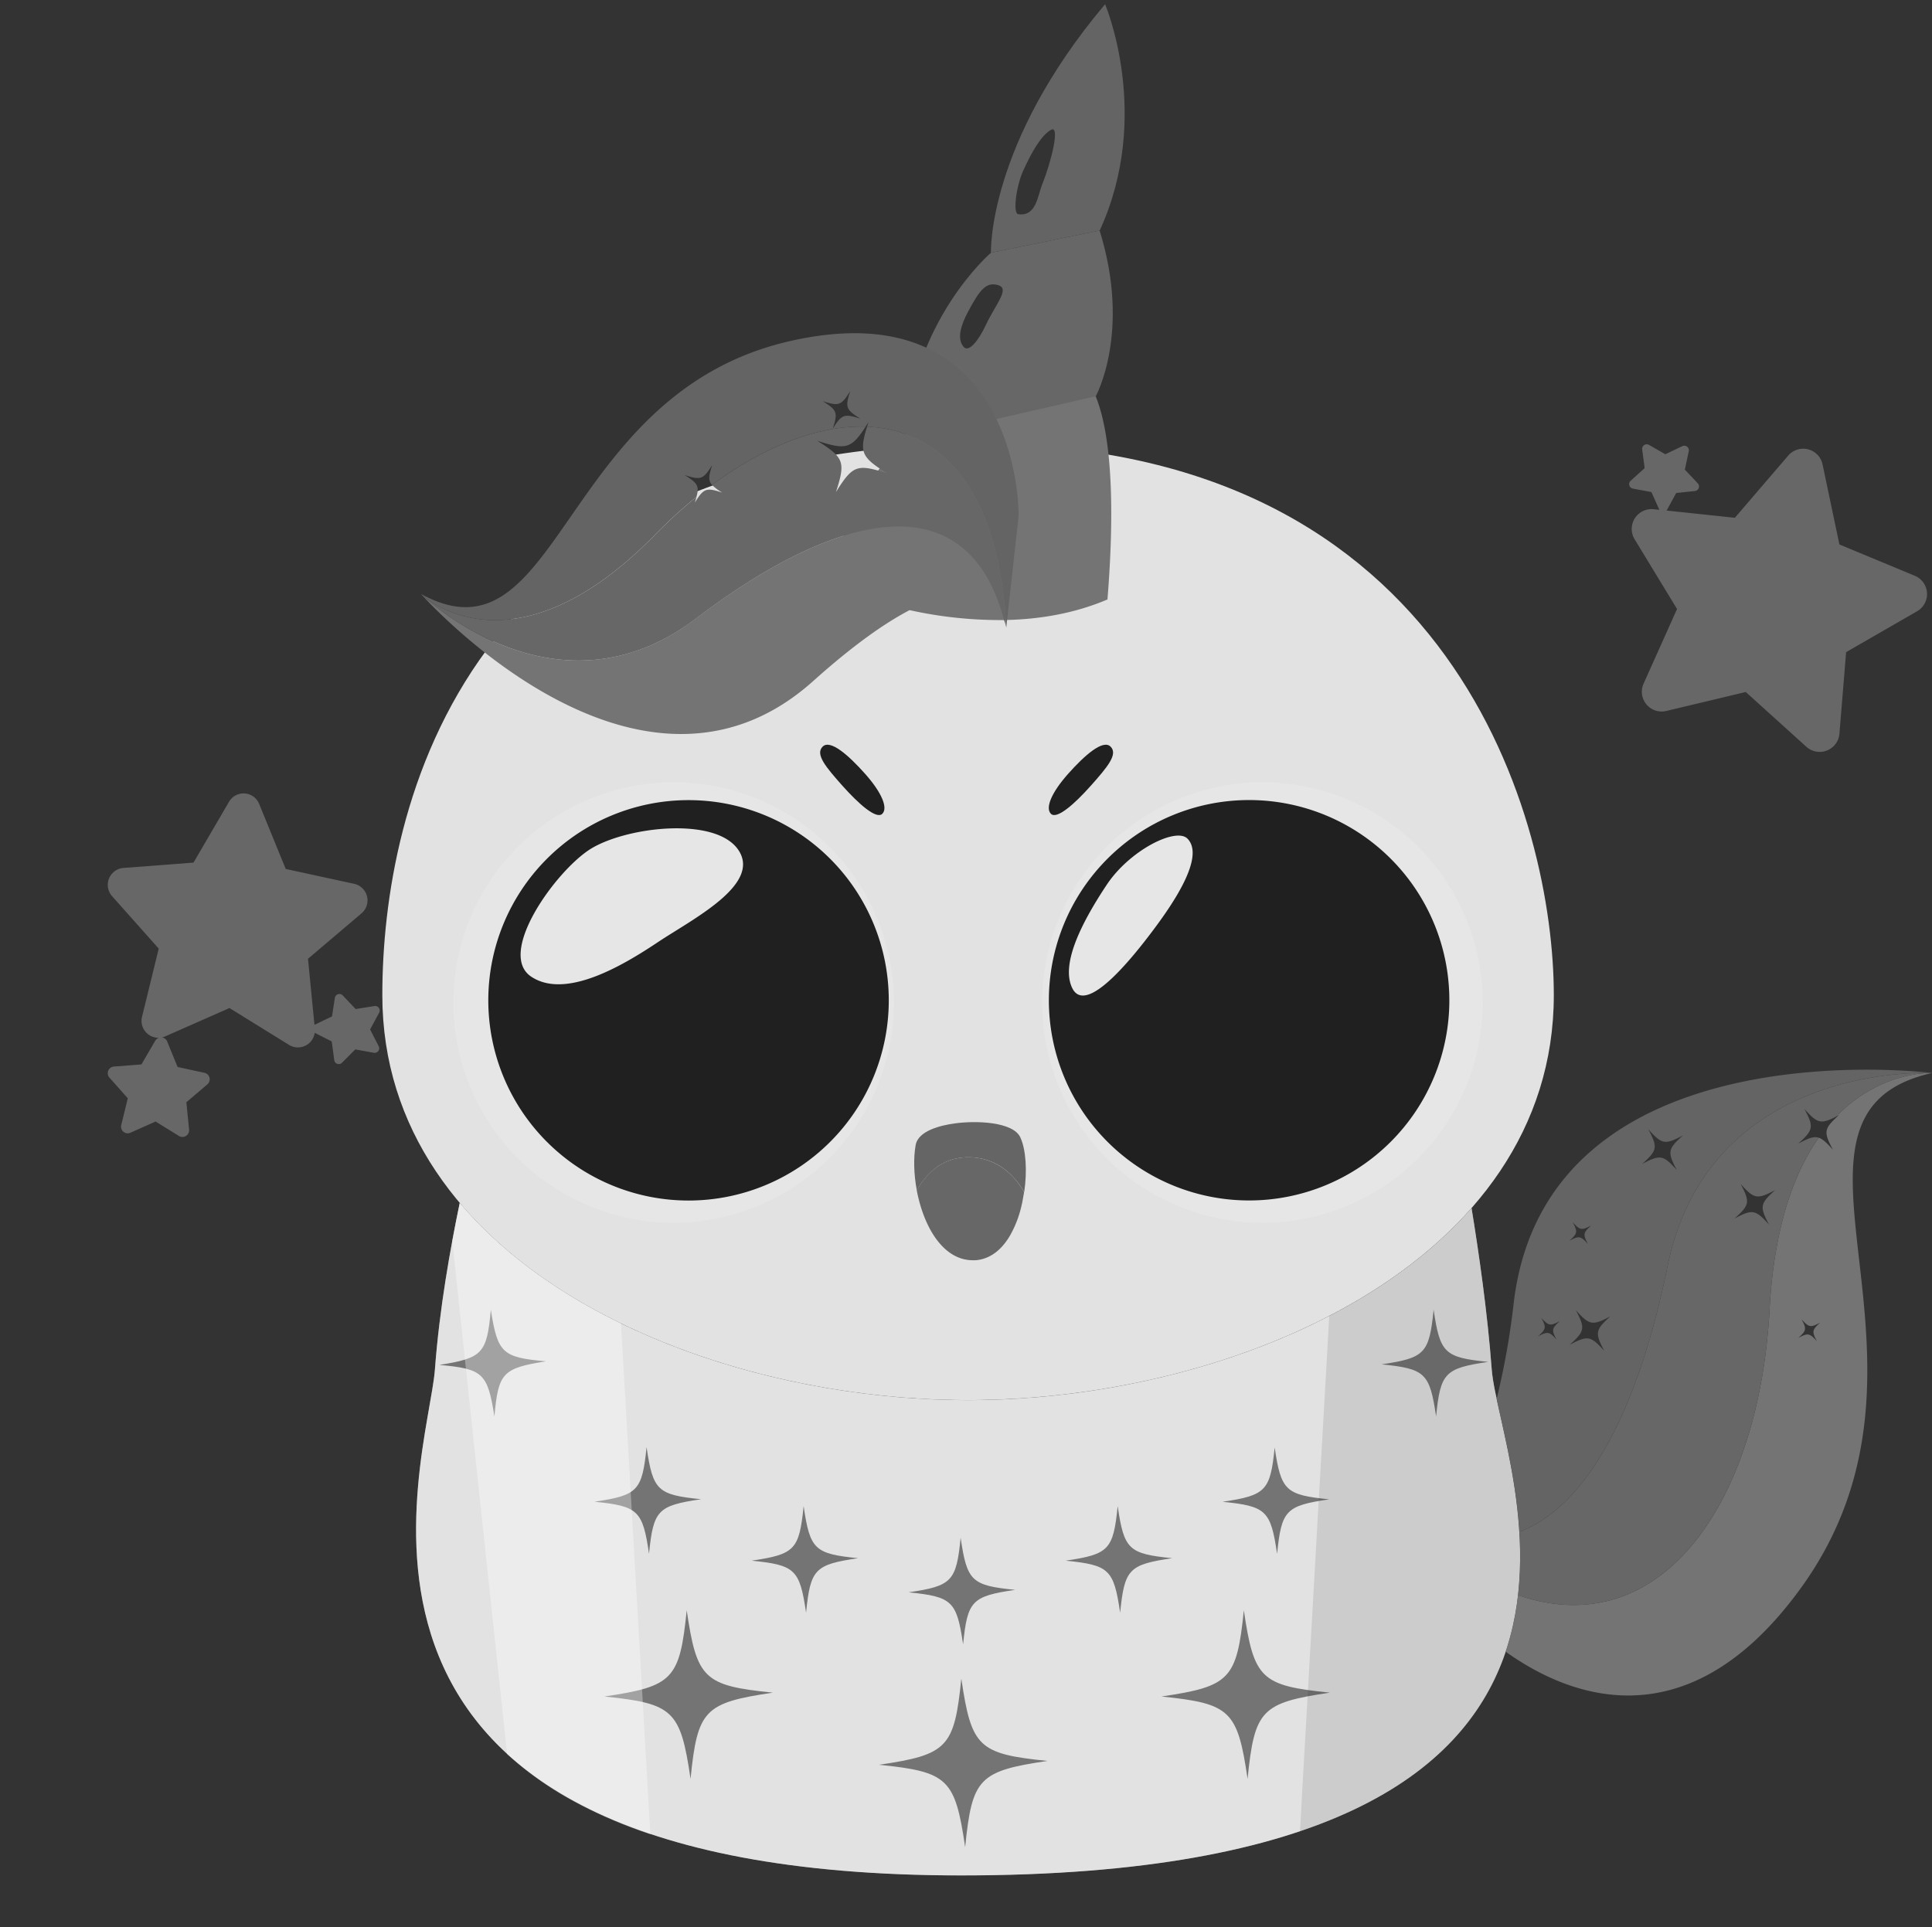 <svg xmlns="http://www.w3.org/2000/svg" viewBox="0 0 1032.39 1030"><rect x="0" y="0" width="1032.39" height="1030" fill="#333333" stroke="none"/><g id="ae79383e-83f7-4415-b79d-9fec8d7b9645" data-name="Layer 2"><g id="b5401068-3c38-403c-9e8c-6c6bf04807f9" data-name="Gray Scale"><rect width="1030" height="1030" style="fill:none"/><path d="M786.34,645.65c-59.8,68-170.62,102.65-269,102.65-100.53,0-212.72-35.61-271.66-105.43-5,23.94-10.85,56.43-13.28,89.09-3.57,47.88-84.68,270.35,281.35,270.35,390.74,0,287.21-219.55,283.41-270.35C794.83,701.28,790.25,669.65,786.34,645.65Z" style="fill:#747474"/><path d="M522.71,237.4c-275.42,0-318.41,194.39-318.41,294.46,0,142.93,168.55,216.44,313,216.44,143.34,0,313-73.51,313-216.44C830.3,440.79,778.29,237.4,522.71,237.4Z" style="fill:#e2e2e2"/><ellipse cx="359.99" cy="535.76" rx="117.69" ry="117.68" transform="translate(-185.2 190.21) rotate(-23.73)" style="fill:#e6e6e6"/><ellipse cx="674.62" cy="535.76" rx="117.69" ry="117.68" transform="translate(-158.59 316.85) rotate(-23.73)" style="fill:#e6e6e6"/><path d="M450.05,419.82c8.81,9.91,18.28,18.27,21.42,15.13s-.31-11.37-9.11-21.28-18.7-18.69-22.77-14.62S441.25,409.91,450.05,419.82Z" style="fill:#202020"/><path d="M583,419.82c-8.81,9.91-18.28,18.27-21.42,15.13s.31-11.37,9.11-21.28,18.7-18.69,22.77-14.62S591.8,409.91,583,419.82Z" style="fill:#202020"/><path d="M545.2,607.83c-3.92-8.3-23.54-9-35-7.41-7.23,1-19.55,3.78-20.92,11.63-1.2,6.84-1,15.52.64,24.2.66-1.2,1.4-2.43,2.24-3.67.73-1.06,1.52-2.11,2.39-3.15,5.06-6,12.68-11.23,23.86-10.91s18.74,5.67,24,11.69c.92,1.07,1.77,2.15,2.54,3.23.88,1.24,1.66,2.48,2.36,3.68C549,625.56,548.18,614.15,545.2,607.83Z" style="fill:#656565"/><path d="M544.92,633.44c-.77-1.08-1.62-2.16-2.54-3.23-5.21-6-12.91-11.37-24-11.69s-18.8,4.87-23.86,10.91c-.87,1-1.66,2.09-2.39,3.15-.84,1.24-1.58,2.47-2.24,3.67q.4,2.13.93,4.26c.36,1.47.76,2.93,1.2,4.37,2.36,7.75,5.9,15,10.69,20.31,4.93,5.49,10.82,8.36,17.09,8.36.47,0,.94,0,1.41,0,7.32-.5,13.7-5,18.46-13.12A58,58,0,0,0,545.47,646c.39-1.49.74-3,1-4.51s.55-2.92.76-4.38C546.58,635.92,545.8,634.68,544.92,633.44Z" style="fill:#676767"/><path d="M260.93,534.64a107,107,0,1,0,107-107A107,107,0,0,0,260.93,534.64ZM394.6,454.35c12.3,18.45-24.61,36.9-43.06,49.21S302.33,534.31,283.88,522s12.3-55.36,30.76-67.66S382.29,435.9,394.6,454.35Z" style="fill:#202020"/><path d="M667.48,427.6a107,107,0,1,0,107,107A107,107,0,0,0,667.48,427.6ZM616,497.41c-18.45,24.6-36.9,43.05-43,30.75s4-33.65,18.45-55.36c12.3-18.45,36.91-30.75,43.06-24.6C644.2,457.92,626.46,483.49,616,497.41Z" style="fill:#202020"/><path d="M797.12,732c-2.29-30.68-6.87-62.31-10.78-86.31-59.8,68-170.62,102.65-269,102.65-100.53,0-212.72-35.61-271.66-105.43-5,23.94-10.85,56.43-13.28,89.09-3.57,47.88-84.68,270.35,281.35,270.35C904.45,1002.31,800.92,782.76,797.12,732Zm-116,41.5c3.42,23.21,5.8,25.48,29.14,27.84-23.19,3.42-25.47,5.81-27.83,29.12-3.41-23.18-5.82-25.45-29.12-27.81C676.51,799.19,678.8,796.8,681.16,773.46ZM513.33,821.89c3.42,23.2,5.79,25.48,29.14,27.83-23.19,3.42-25.48,5.81-27.83,29.13-3.41-23.18-5.82-25.46-29.12-27.81C508.68,847.62,511,845.23,513.33,821.89ZM264.19,757c-3.65-23.14-6.09-25.39-29.41-27.5,23.12-3.67,25.38-6.08,27.5-29.44,3.67,23.17,6.07,25.41,29.43,27.52C268.56,731.27,266.3,733.68,264.19,757Zm81.31,16.44c3.42,23.21,5.79,25.48,29.14,27.84-23.19,3.42-25.48,5.81-27.83,29.12C343.4,807.24,341,805,317.69,802.61,340.85,799.19,343.13,796.8,345.5,773.46ZM369,950.72c-5.38-36.63-9.2-40.22-46-44,36.6-5.41,40.22-9.18,43.95-46.06,5.41,36.67,9.16,40.26,46.05,44C376.32,910.1,372.71,913.87,369,950.72Zm61.74-88.79c-3.41-23.18-5.83-25.46-29.13-27.81,23.16-3.42,25.45-5.81,27.82-29.15,3.42,23.2,5.79,25.48,29.13,27.83C435.36,836.22,433.08,838.61,430.73,861.93Zm85,125.28c-5.38-36.64-9.2-40.23-46-44,36.6-5.4,40.22-9.18,43.95-46.06,5.41,36.67,9.16,40.26,46.05,44C523.07,946.58,519.46,950.36,515.74,987.21Zm82.82-125.28c-3.41-23.18-5.82-25.46-29.13-27.81,23.17-3.42,25.45-5.81,27.82-29.15,3.42,23.2,5.79,25.48,29.13,27.83C603.19,836.22,600.91,838.61,598.56,861.93Zm68.1,88.79c-5.39-36.63-9.2-40.22-46-44,36.61-5.41,40.22-9.18,44-46.06,5.41,36.67,9.15,40.26,46,44C674,910.1,670.38,913.87,666.66,950.72ZM767.39,757c-3.41-23.18-5.82-25.45-29.13-27.81,23.17-3.42,25.45-5.81,27.82-29.15,3.42,23.21,5.79,25.48,29.13,27.84C772,731.32,769.74,733.7,767.39,757Z" style="fill:#e2e2e2"/><path d="M245.68,642.91c-1.31,6.26-2.68,13.1-4,20.38l1.22,11.37,1.12,10.5,4.32,40.48,9.56,89.48,6.87,64.36,6.2,58.06a180.19,180.19,0,0,0,35.88,25.32,243.63,243.63,0,0,0,30.82,14q4.8,1.8,9.87,3.5l-.73-12.65-3.89-67.56h0l-5.37-93.44-5-87.22-.7-12.18C297.82,690.77,268,669.29,245.68,642.91Z" style="fill:#fff;opacity:0.33"/><path d="M797.12,732.18c-.38-5.11-.83-10.25-1.32-15.38-2.21-22.87-5.41-45.46-8.39-64.27-.37-2.34-.73-4.62-1.1-6.84-20.28,23-46.44,42.27-76,57.61l-1.58,27.9-1.93,33.87L705,796.31l-3,52.78-2.92,51.48-.63,11.15-2.7,47.5L695.18,970l-.51,8.88c2.36-.79,4.68-1.61,7-2.44q4.93-1.8,9.61-3.72,5.85-2.38,11.29-4.93,10-4.71,18.69-9.89c31.2-18.6,49.6-41.49,59.83-65.63a140.61,140.61,0,0,0,9.59-35.21q1-7.07,1.37-14.09a225.8,225.8,0,0,0-2-42.8C806,770.56,798.12,745.53,797.12,732.18Z" style="opacity:0.1"/><path d="M590.52,2.25c-63.14,74.94-61,132.88-61,132.88l58.12-11.92C615.86,61.74,590.52,2.25,590.52,2.25ZM557,98.35c-2.65,6.55-3.26,17.52-12.93,16.12-2.91-.43-1.1-14.83,2.69-23.23,4.47-9.89,9.61-18.85,14.8-21.82S561.64,86.78,557,98.35Z" style="fill:#646464"/><path d="M587.6,123.21l-58.12,11.92s-42,35.91-45.94,100c20.45-.46,68-3.7,102-23.35C585.5,211.8,604.54,177.62,587.6,123.21ZM526.8,173.7c-4.22,9-9.21,14.58-11.76,11.81-4-4.37-1.43-12,2.2-18.82,6.41-12.1,9.93-16.32,16.43-14.19C539.65,154.45,531.76,163.07,526.8,173.7Z" style="fill:#676767"/><path d="M585.5,211.8l-102,23.35s-19.63,16.57-32.89,51.25c-23.86,7.48-50.81,23-78.87,44.26C296.46,387.75,225,317.46,225,317.46S340.53,448.29,434.54,364c21.2-19,38.07-30.88,51.51-37.9a224.19,224.19,0,0,0,50.43,5.3l.09.22-.06-.23c18.3-.3,37.31-3.35,55.28-11C594.76,283.58,595.75,237.1,585.5,211.8Z" style="fill:#747474"/><path d="M422.24,182.28c-123.36,28-122.71,175.9-197.27,135.18,0,0,48,47.18,125.26-31.86a259.06,259.06,0,0,1,21.94-20.05c1.62-6,.39-7.44-6.31-11.64,8.68,2.81,9.89,2.36,14.73-5.38-1.85,5.72-2.27,8.21-.14,10.61,27.76-20.49,56.69-31.91,82.09-31.1l1.57-2.47c-.28.87-.54,1.69-.79,2.49,39.65,1.66,70.49,33.38,74.39,107.29l6.59-59.46C544.52,258.1,536,156.41,422.24,182.28ZM445,229.12c2.79-8.67,2.35-9.89-5.39-14.72,8.69,2.8,9.9,2.36,14.73-5.38-2.8,8.68-2.35,9.9,5.38,14.73C451.06,221,449.84,221.39,445,229.12Z" style="fill:#646464"/><path d="M463.32,228.06C459,242,460.49,244.47,474.11,253c-16.17-5.2-18.41-4.39-27.41,10,5.21-16.16,4.38-18.41-10-27.41,15.19,4.89,18.1,4.46,25.86-7.54-25.4-.81-54.33,10.61-82.09,31.1a25.75,25.75,0,0,0,5.52,4.13c-8.68-2.8-9.89-2.35-14.73,5.37.38-1.15.69-2.17.93-3.09a259.06,259.06,0,0,0-21.94,20.05c-77.3,79-125.26,31.86-125.26,31.86s71.49,70.29,146.81,13.2c76.78-58.27,145.29-73.13,164.79,1a20.13,20.13,0,0,1,1.14,3.72C533.81,261.44,503,229.72,463.32,228.06Z" style="fill:#676767"/><path d="M891.07,676.77c22.45-110,141.32-103.29,141.32-103.29S826.71,547.31,808.89,696.2a405.38,405.38,0,0,1-9.14,51.47c3.79,17.8,10.39,43.14,12.12,71C849.6,804.47,876.05,750.36,891.07,676.77Zm-10.26-73.19c7.32,8.11,8.83,8.38,18.48,3.28-8.11,7.3-8.38,8.82-3.27,18.48-7.31-8.11-8.84-8.38-18.48-3.27C885.65,614.76,885.92,613.24,880.81,603.58Zm-20.26,99.94c-8.11,7.31-8.38,8.83-3.28,18.48-7.3-8.11-8.82-8.37-18.47-3.27,8.1-7.31,8.37-8.82,3.26-18.48C849.38,708.36,850.88,708.63,860.55,703.52ZM840.38,653.2c3.93,4.36,4.74,4.51,9.93,1.76-4.36,3.93-4.51,4.75-1.76,9.94-3.93-4.37-4.74-4.51-9.93-1.76C843,659.21,843.13,658.39,840.38,653.2ZM831.78,716c-3.92-4.37-4.74-4.51-9.93-1.76,4.36-3.93,4.5-4.75,1.75-9.92,3.94,4.35,4.76,4.49,9.94,1.75C829.18,710,829,710.83,831.78,716Z" style="fill:#646464"/><path d="M1032.39,573.48s-27.19-1.53-51.22,23.28l1.52-.79c-8.1,7.31-8.37,8.83-3.27,18.49-3.26-3.62-5.37-5.67-7.56-6.39-13.15,18.74-23.89,47.58-26.28,92-5.47,102-57.26,179-134.41,152.48a147,147,0,0,1-6.6,30.21c34.57,24.75,97.79,48.81,157.75-34C1050.44,727.06,934,595.59,1032.39,573.48ZM970.88,716.83c-3.93-4.37-4.75-4.51-9.93-1.76,4.36-3.93,4.5-4.75,1.76-9.93,3.92,4.35,4.74,4.5,9.92,1.76C968.28,710.82,968.13,711.64,970.88,716.83Z" style="fill:#747474"/><path d="M945.58,700.08c2.39-44.43,13.13-73.27,26.28-92-2.72-.89-5.57.28-10.91,3.11,8.1-7.31,8.37-8.83,3.27-18.48,6.9,7.67,8.65,8.32,16.95,4.06,24-24.81,51.22-23.28,51.22-23.28s-118.87-6.72-141.32,103.29c-15,73.59-41.47,127.7-79.2,141.9a192.83,192.83,0,0,1-.7,33.89C888.32,879.06,940.11,802,945.58,700.08Zm-15.47-67.3c7.32,8.11,8.82,8.38,18.48,3.27-8.11,7.31-8.37,8.83-3.27,18.48-7.3-8.11-8.83-8.37-18.47-3.27C935,644,935.22,642.44,930.11,632.78Z" style="fill:#676767"/><path d="M200,537.71l-9.94,1.59L183.12,532a2.44,2.44,0,0,0-4.17,1.3l-1.55,9.95-3.93,1.88h0l-5.15,2.47a1.59,1.59,0,0,0-.27.18l-.47-4.74-3-30.62,28.6-24.27a9.07,9.07,0,0,0-3.92-15.78l-36.58-7.94-14.16-34.7a9,9,0,0,0-16.2-1.11l-18.91,32.4L87.2,462.28h0L66,463.88A9.08,9.08,0,0,0,59.92,479l24.9,28-8.93,36.44a9.06,9.06,0,0,0,9,11.22A3.52,3.52,0,0,0,83,556.16L75.57,568.9l-6.35.49h0l-8.31.64A3.57,3.57,0,0,0,58.52,576l9.77,11-3.5,14.31a3.55,3.55,0,0,0,4.89,4.1l13.45-6,12.5,7.72a3.56,3.56,0,0,0,5.41-3.4l-.26-2.62-1.2-12,11.22-9.55a3.56,3.56,0,0,0-1.54-6.19l-14.36-3.1-5.56-13.62a3.5,3.5,0,0,0-2.91-2.18,9.19,9.19,0,0,0,1.9-.58l34.29-15.13,31.83,19.7a9.08,9.08,0,0,0,13.74-6.47s.05.05.08.06l9,4.56,1.34,10a2.44,2.44,0,0,0,4.14,1.39l7.1-7.13,9.91,1.81a2.44,2.44,0,0,0,2.6-3.51l-.82-1.6-3.77-7.36,4.78-8.86A2.43,2.43,0,0,0,200,537.71Z" style="fill:#676767"/><path d="M1023.24,307.75,982.91,291l-9-42.79a10.57,10.57,0,0,0-18.37-4.69l-28.5,33.22-18.82-2h0l-17.73-1.88a2.23,2.23,0,0,0,.4-.54l4.81-8.84,10-1.05a2.44,2.44,0,0,0,1.52-4.1L906,257l-5.68-6,2.09-9.84a2.44,2.44,0,0,0-3.43-2.71l-9.09,4.33-8.73-5a2.43,2.43,0,0,0-3.63,2.42l1.31,10-3.23,2.92h0l-4.24,3.82a2.44,2.44,0,0,0,1.19,4.21l9.9,1.84,4.1,9.19a2.32,2.32,0,0,0,.19.31l-3.14-.33a10.6,10.6,0,0,0-10.17,16l22.71,37.33-17.9,39.94A10.57,10.57,0,0,0,890.33,380l42.54-10.15,32.4,29.29a10.61,10.61,0,0,0,17.66-7l.63-7.81,2.94-35.79,37.92-21.85A10.58,10.58,0,0,0,1023.24,307.75Z" style="fill:#676767"/></g></g></svg>